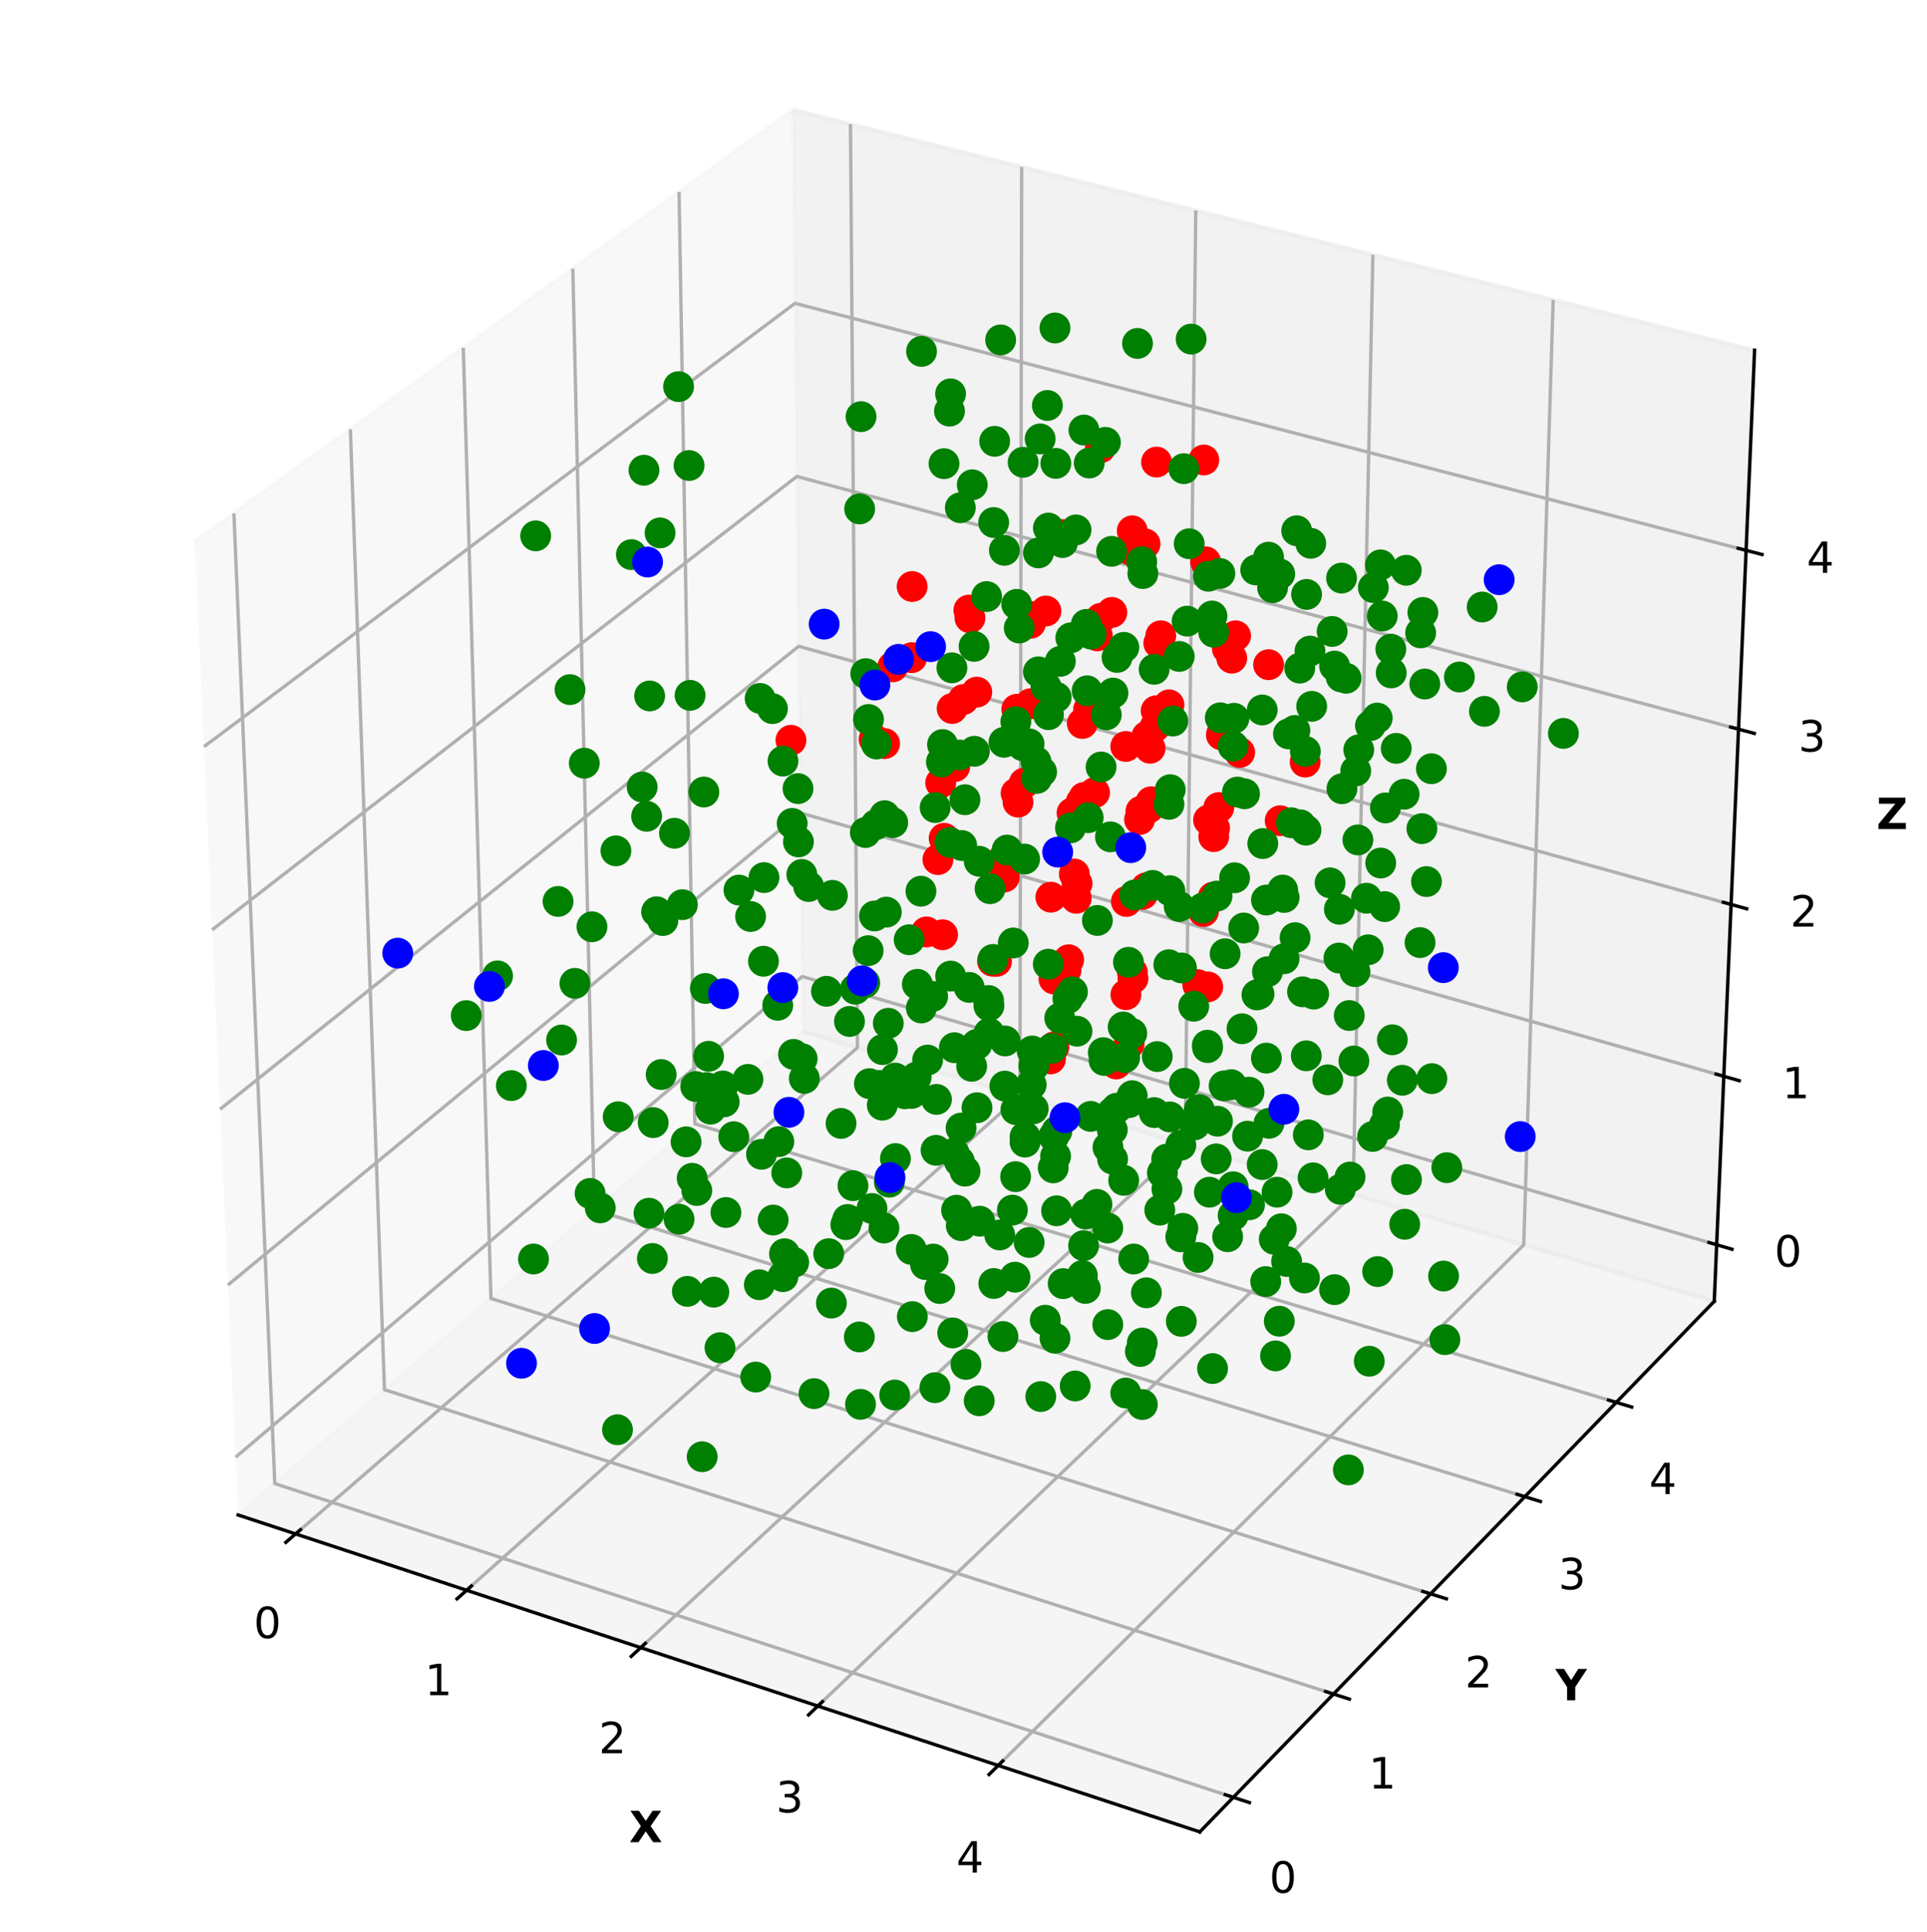 <?xml version="1.0" encoding="utf-8" standalone="no"?>
<!DOCTYPE svg PUBLIC "-//W3C//DTD SVG 1.1//EN"
  "http://www.w3.org/Graphics/SVG/1.1/DTD/svg11.dtd">
<svg xmlns:xlink="http://www.w3.org/1999/xlink" width="457.92pt" height="458.971pt" viewBox="0 0 457.92 458.971" xmlns="http://www.w3.org/2000/svg" version="1.1">
 <defs>
  <style type="text/css">*{stroke-linejoin: round; stroke-linecap: butt}</style>
 </defs>
 <g id="figure_1">
  <g id="patch_1">
   <path d="M 0 458.971 
L 457.92 458.971 
L 457.92 0 
L 0 0 
z
" style="fill: #ffffff"/>
  </g>
  <g id="patch_2">
   <path d="M 7.2 450.72 
L 450.72 450.72 
L 450.72 7.2 
L 7.2 7.2 
z
" style="fill: #ffffff"/>
  </g>
  <g id="pane3d_1">
   <g id="patch_3">
    <path d="M 56.588 359.942 
L 190.77 245.058 
L 188.428 26.066 
L 46.314 128.647 
" style="fill: #f2f2f2; opacity: 0.5; stroke: #f2f2f2; stroke-linejoin: miter"/>
   </g>
  </g>
  <g id="pane3d_2">
   <g id="patch_4">
    <path d="M 190.77 245.058 
L 407.366 309.173 
L 416.947 83.204 
L 188.428 26.066 
" style="fill: #e6e6e6; opacity: 0.5; stroke: #e6e6e6; stroke-linejoin: miter"/>
   </g>
  </g>
  <g id="pane3d_3">
   <g id="patch_5">
    <path d="M 56.588 359.942 
L 285.112 435.241 
L 407.366 309.173 
L 190.77 245.058 
" style="fill: #ececec; opacity: 0.5; stroke: #ececec; stroke-linejoin: miter"/>
   </g>
  </g>
  <g id="grid3d_1">
   <g id="Line3DCollection_1">
    <path d="M 70.244 364.442 
L 203.759 248.903 
L 202.101 29.485 
" style="fill: none; stroke: #b0b0b0; stroke-width: 0.8"/>
    <path d="M 110.884 377.833 
L 242.379 260.335 
L 242.777 39.656 
" style="fill: none; stroke: #b0b0b0; stroke-width: 0.8"/>
    <path d="M 152.244 391.461 
L 281.63 271.954 
L 284.155 50.001 
" style="fill: none; stroke: #b0b0b0; stroke-width: 0.8"/>
    <path d="M 194.343 405.333 
L 321.528 283.764 
L 326.251 60.527 
" style="fill: none; stroke: #b0b0b0; stroke-width: 0.8"/>
    <path d="M 237.2 419.454 
L 362.089 295.77 
L 369.086 71.237 
" style="fill: none; stroke: #b0b0b0; stroke-width: 0.8"/>
   </g>
  </g>
  <g id="grid3d_2">
   <g id="Line3DCollection_2">
    <path d="M 55.579 121.959 
L 65.3 352.483 
L 293.078 427.027 
" style="fill: none; stroke: #b0b0b0; stroke-width: 0.8"/>
    <path d="M 83.262 101.977 
L 91.362 330.169 
L 316.883 402.479 
" style="fill: none; stroke: #b0b0b0; stroke-width: 0.8"/>
    <path d="M 110.096 82.607 
L 116.666 308.505 
L 339.963 378.679 
" style="fill: none; stroke: #b0b0b0; stroke-width: 0.8"/>
    <path d="M 136.119 63.823 
L 141.246 287.46 
L 362.35 355.593 
" style="fill: none; stroke: #b0b0b0; stroke-width: 0.8"/>
    <path d="M 161.368 45.598 
L 165.131 267.01 
L 384.077 333.189 
" style="fill: none; stroke: #b0b0b0; stroke-width: 0.8"/>
   </g>
  </g>
  <g id="grid3d_3">
   <g id="Line3DCollection_3">
    <path d="M 407.936 295.742 
L 190.631 232.012 
L 55.978 346.22 
" style="fill: none; stroke: #b0b0b0; stroke-width: 0.8"/>
    <path d="M 409.633 255.711 
L 190.215 193.151 
L 54.16 305.3 
" style="fill: none; stroke: #b0b0b0; stroke-width: 0.8"/>
    <path d="M 411.364 214.886 
L 189.791 153.554 
L 52.306 263.541 
" style="fill: none; stroke: #b0b0b0; stroke-width: 0.8"/>
    <path d="M 413.13 173.245 
L 189.36 113.199 
L 50.412 220.916 
" style="fill: none; stroke: #b0b0b0; stroke-width: 0.8"/>
    <path d="M 414.931 130.761 
L 188.92 72.066 
L 48.479 177.398 
" style="fill: none; stroke: #b0b0b0; stroke-width: 0.8"/>
   </g>
  </g>
  <g id="axis3d_1">
   <g id="line2d_1">
    <path d="M 56.588 359.942 
L 285.112 435.241 
" style="fill: none; stroke: #000000; stroke-width: 0.8; stroke-linecap: square"/>
   </g>
   <g id="xtick_1">
    <g id="line2d_2">
     <path d="M 71.399 363.443 
L 67.93 366.445 
" style="fill: none; stroke: #000000; stroke-width: 0.8; stroke-linecap: square"/>
    </g>
    <g id="text_1">
     <!-- 0 -->
     <g transform="translate(60.31 389.195) scale(0.1 -0.1)">
      <defs>
       <path id="DejaVuSans-30" d="M 2034 4250 
Q 1547 4250 1301 3770 
Q 1056 3291 1056 2328 
Q 1056 1369 1301 889 
Q 1547 409 2034 409 
Q 2525 409 2770 889 
Q 3016 1369 3016 2328 
Q 3016 3291 2770 3770 
Q 2525 4250 2034 4250 
z
M 2034 4750 
Q 2819 4750 3233 4129 
Q 3647 3509 3647 2328 
Q 3647 1150 3233 529 
Q 2819 -91 2034 -91 
Q 1250 -91 836 529 
Q 422 1150 422 2328 
Q 422 3509 836 4129 
Q 1250 4750 2034 4750 
z
" transform="scale(0.016)"/>
      </defs>
      <use xlink:href="#DejaVuSans-30"/>
     </g>
    </g>
   </g>
   <g id="xtick_2">
    <g id="line2d_3">
     <path d="M 112.022 376.816 
L 108.603 379.871 
" style="fill: none; stroke: #000000; stroke-width: 0.8; stroke-linecap: square"/>
    </g>
    <g id="text_2">
     <!-- 1 -->
     <g transform="translate(100.947 402.755) scale(0.1 -0.1)">
      <defs>
       <path id="DejaVuSans-31" d="M 794 531 
L 1825 531 
L 1825 4091 
L 703 3866 
L 703 4441 
L 1819 4666 
L 2450 4666 
L 2450 531 
L 3481 531 
L 3481 0 
L 794 0 
L 794 531 
z
" transform="scale(0.016)"/>
      </defs>
      <use xlink:href="#DejaVuSans-31"/>
     </g>
    </g>
   </g>
   <g id="xtick_3">
    <g id="line2d_4">
     <path d="M 153.364 390.426 
L 149.998 393.535 
" style="fill: none; stroke: #000000; stroke-width: 0.8; stroke-linecap: square"/>
    </g>
    <g id="text_3">
     <!-- 2 -->
     <g transform="translate(142.304 416.555) scale(0.1 -0.1)">
      <defs>
       <path id="DejaVuSans-32" d="M 1228 531 
L 3431 531 
L 3431 0 
L 469 0 
L 469 531 
Q 828 903 1448 1529 
Q 2069 2156 2228 2338 
Q 2531 2678 2651 2914 
Q 2772 3150 2772 3378 
Q 2772 3750 2511 3984 
Q 2250 4219 1831 4219 
Q 1534 4219 1204 4116 
Q 875 4013 500 3803 
L 500 4441 
Q 881 4594 1212 4672 
Q 1544 4750 1819 4750 
Q 2544 4750 2975 4387 
Q 3406 4025 3406 3419 
Q 3406 3131 3298 2873 
Q 3191 2616 2906 2266 
Q 2828 2175 2409 1742 
Q 1991 1309 1228 531 
z
" transform="scale(0.016)"/>
      </defs>
      <use xlink:href="#DejaVuSans-32"/>
     </g>
    </g>
   </g>
   <g id="xtick_4">
    <g id="line2d_5">
     <path d="M 195.445 404.279 
L 192.133 407.444 
" style="fill: none; stroke: #000000; stroke-width: 0.8; stroke-linecap: square"/>
    </g>
    <g id="text_4">
     <!-- 3 -->
     <g transform="translate(184.401 430.603) scale(0.1 -0.1)">
      <defs>
       <path id="DejaVuSans-33" d="M 2597 2516 
Q 3050 2419 3304 2112 
Q 3559 1806 3559 1356 
Q 3559 666 3084 287 
Q 2609 -91 1734 -91 
Q 1441 -91 1130 -33 
Q 819 25 488 141 
L 488 750 
Q 750 597 1062 519 
Q 1375 441 1716 441 
Q 2309 441 2620 675 
Q 2931 909 2931 1356 
Q 2931 1769 2642 2001 
Q 2353 2234 1838 2234 
L 1294 2234 
L 1294 2753 
L 1863 2753 
Q 2328 2753 2575 2939 
Q 2822 3125 2822 3475 
Q 2822 3834 2567 4026 
Q 2313 4219 1838 4219 
Q 1578 4219 1281 4162 
Q 984 4106 628 3988 
L 628 4550 
Q 988 4650 1302 4700 
Q 1616 4750 1894 4750 
Q 2613 4750 3031 4423 
Q 3450 4097 3450 3541 
Q 3450 3153 3228 2886 
Q 3006 2619 2597 2516 
z
" transform="scale(0.016)"/>
      </defs>
      <use xlink:href="#DejaVuSans-33"/>
     </g>
    </g>
   </g>
   <g id="xtick_5">
    <g id="line2d_6">
     <path d="M 238.283 418.381 
L 235.029 421.604 
" style="fill: none; stroke: #000000; stroke-width: 0.8; stroke-linecap: square"/>
    </g>
    <g id="text_5">
     <!-- 4 -->
     <g transform="translate(227.258 444.904) scale(0.1 -0.1)">
      <defs>
       <path id="DejaVuSans-34" d="M 2419 4116 
L 825 1625 
L 2419 1625 
L 2419 4116 
z
M 2253 4666 
L 3047 4666 
L 3047 1625 
L 3713 1625 
L 3713 1100 
L 3047 1100 
L 3047 0 
L 2419 0 
L 2419 1100 
L 313 1100 
L 313 1709 
L 2253 4666 
z
" transform="scale(0.016)"/>
      </defs>
      <use xlink:href="#DejaVuSans-34"/>
     </g>
    </g>
   </g>
   <g id="text_6">
    <!-- X -->
    <g transform="translate(149.517 437.682) scale(0.1 -0.1)">
     <defs>
      <path id="DejaVuSans-Bold-58" d="M 3188 2381 
L 4806 0 
L 3553 0 
L 2463 1594 
L 1381 0 
L 122 0 
L 1741 2381 
L 184 4666 
L 1441 4666 
L 2463 3163 
L 3481 4666 
L 4744 4666 
L 3188 2381 
z
" transform="scale(0.016)"/>
     </defs>
     <use xlink:href="#DejaVuSans-Bold-58"/>
    </g>
   </g>
  </g>
  <g id="axis3d_2">
   <g id="line2d_7">
    <path d="M 407.366 309.173 
L 285.112 435.241 
" style="fill: none; stroke: #000000; stroke-width: 0.8; stroke-linecap: square"/>
   </g>
   <g id="xtick_6">
    <g id="line2d_8">
     <path d="M 291.167 426.401 
L 296.905 428.279 
" style="fill: none; stroke: #000000; stroke-width: 0.8; stroke-linecap: square"/>
    </g>
    <g id="text_7">
     <!-- 0 -->
     <g transform="translate(301.626 449.691) scale(0.1 -0.1)">
      <use xlink:href="#DejaVuSans-30"/>
     </g>
    </g>
   </g>
   <g id="xtick_7">
    <g id="line2d_9">
     <path d="M 314.992 401.873 
L 320.669 403.693 
" style="fill: none; stroke: #000000; stroke-width: 0.8; stroke-linecap: square"/>
    </g>
    <g id="text_8">
     <!-- 1 -->
     <g transform="translate(325.24 424.92) scale(0.1 -0.1)">
      <use xlink:href="#DejaVuSans-31"/>
     </g>
    </g>
   </g>
   <g id="xtick_8">
    <g id="line2d_10">
     <path d="M 338.092 378.091 
L 343.709 379.857 
" style="fill: none; stroke: #000000; stroke-width: 0.8; stroke-linecap: square"/>
    </g>
    <g id="text_9">
     <!-- 2 -->
     <g transform="translate(348.136 400.903) scale(0.1 -0.1)">
      <use xlink:href="#DejaVuSans-32"/>
     </g>
    </g>
   </g>
   <g id="xtick_9">
    <g id="line2d_11">
     <path d="M 360.499 355.023 
L 366.057 356.735 
" style="fill: none; stroke: #000000; stroke-width: 0.8; stroke-linecap: square"/>
    </g>
    <g id="text_10">
     <!-- 3 -->
     <g transform="translate(370.346 377.606) scale(0.1 -0.1)">
      <use xlink:href="#DejaVuSans-33"/>
     </g>
    </g>
   </g>
   <g id="xtick_10">
    <g id="line2d_12">
     <path d="M 382.245 332.635 
L 387.745 334.297 
" style="fill: none; stroke: #000000; stroke-width: 0.8; stroke-linecap: square"/>
    </g>
    <g id="text_11">
     <!-- 4 -->
     <g transform="translate(391.899 354.997) scale(0.1 -0.1)">
      <use xlink:href="#DejaVuSans-34"/>
     </g>
    </g>
   </g>
   <g id="text_12">
    <!-- Y -->
    <g transform="translate(369.654 403.976) scale(0.1 -0.1)">
     <defs>
      <path id="DejaVuSans-Bold-59" d="M -63 4666 
L 1253 4666 
L 2316 3003 
L 3378 4666 
L 4697 4666 
L 2919 1966 
L 2919 0 
L 1716 0 
L 1716 1966 
L -63 4666 
z
" transform="scale(0.016)"/>
     </defs>
     <use xlink:href="#DejaVuSans-Bold-59"/>
    </g>
   </g>
  </g>
  <g id="axis3d_3">
   <g id="line2d_13">
    <path d="M 407.366 309.173 
L 416.947 83.204 
" style="fill: none; stroke: #000000; stroke-width: 0.8; stroke-linecap: square"/>
   </g>
   <g id="xtick_11">
    <g id="line2d_14">
     <path d="M 406.118 295.209 
L 411.574 296.809 
" style="fill: none; stroke: #000000; stroke-width: 0.8; stroke-linecap: square"/>
    </g>
    <g id="text_13">
     <!-- 0 -->
     <g transform="translate(421.661 300.916) scale(0.1 -0.1)">
      <use xlink:href="#DejaVuSans-30"/>
     </g>
    </g>
   </g>
   <g id="xtick_12">
    <g id="line2d_15">
     <path d="M 407.797 255.188 
L 413.309 256.759 
" style="fill: none; stroke: #000000; stroke-width: 0.8; stroke-linecap: square"/>
    </g>
    <g id="text_14">
     <!-- 1 -->
     <g transform="translate(423.521 260.928) scale(0.1 -0.1)">
      <use xlink:href="#DejaVuSans-31"/>
     </g>
    </g>
   </g>
   <g id="xtick_13">
    <g id="line2d_16">
     <path d="M 409.509 214.373 
L 415.077 215.914 
" style="fill: none; stroke: #000000; stroke-width: 0.8; stroke-linecap: square"/>
    </g>
    <g id="text_15">
     <!-- 2 -->
     <g transform="translate(425.418 220.149) scale(0.1 -0.1)">
      <use xlink:href="#DejaVuSans-32"/>
     </g>
    </g>
   </g>
   <g id="xtick_14">
    <g id="line2d_17">
     <path d="M 411.256 172.742 
L 416.881 174.251 
" style="fill: none; stroke: #000000; stroke-width: 0.8; stroke-linecap: square"/>
    </g>
    <g id="text_16">
     <!-- 3 -->
     <g transform="translate(427.353 178.555) scale(0.1 -0.1)">
      <use xlink:href="#DejaVuSans-33"/>
     </g>
    </g>
   </g>
   <g id="xtick_15">
    <g id="line2d_18">
     <path d="M 413.038 130.269 
L 418.722 131.745 
" style="fill: none; stroke: #000000; stroke-width: 0.8; stroke-linecap: square"/>
    </g>
    <g id="text_17">
     <!-- 4 -->
     <g transform="translate(429.327 136.122) scale(0.1 -0.1)">
      <use xlink:href="#DejaVuSans-34"/>
     </g>
    </g>
   </g>
   <g id="text_18">
    <!-- Z -->
    <g transform="translate(445.933 196.974) scale(0.1 -0.1)">
     <defs>
      <path id="DejaVuSans-Bold-5a" d="M 359 4666 
L 4281 4666 
L 4281 3938 
L 1778 909 
L 4353 909 
L 4353 0 
L 288 0 
L 288 728 
L 2791 3756 
L 359 3756 
L 359 4666 
z
" transform="scale(0.016)"/>
     </defs>
     <use xlink:href="#DejaVuSans-Bold-5a"/>
    </g>
   </g>
  </g>
  <g id="axes_1">
   <g id="Path3DCollection_1">
    <defs>
     <path id="mc1c2e93d0f" d="M 0 3.162 
C 0.839 3.162 1.643 2.829 2.236 2.236 
C 2.829 1.643 3.162 0.839 3.162 0 
C 3.162 -0.839 2.829 -1.643 2.236 -2.236 
C 1.643 -2.829 0.839 -3.162 0 -3.162 
C -0.839 -3.162 -1.643 -2.829 -2.236 -2.236 
C -2.829 -1.643 -3.162 -0.839 -3.162 0 
C -3.162 0.839 -2.829 1.643 -2.236 2.236 
C -1.643 2.829 -0.839 3.162 0 3.162 
z
" style="stroke: #ff0000"/>
    </defs>
    <g clip-path="url(#p21d8198277)">
     <use xlink:href="#mc1c2e93d0f" x="224.36" y="199.169" style="fill: #ff0000; stroke: #ff0000"/>
     <use xlink:href="#mc1c2e93d0f" x="260.112" y="188.316" style="fill: #ff0000; stroke: #ff0000"/>
     <use xlink:href="#mc1c2e93d0f" x="269.097" y="231.039" style="fill: #ff0000; stroke: #ff0000"/>
     <use xlink:href="#mc1c2e93d0f" x="223.988" y="222.09" style="fill: #ff0000; stroke: #ff0000"/>
     <use xlink:href="#mc1c2e93d0f" x="277.792" y="167.464" style="fill: #ff0000; stroke: #ff0000"/>
     <use xlink:href="#mc1c2e93d0f" x="255.291" y="207.649" style="fill: #ff0000; stroke: #ff0000"/>
     <use xlink:href="#mc1c2e93d0f" x="268.318" y="248.025" style="fill: #ff0000; stroke: #ff0000"/>
     <use xlink:href="#mc1c2e93d0f" x="243.397" y="186.046" style="fill: #ff0000; stroke: #ff0000"/>
     <use xlink:href="#mc1c2e93d0f" x="264.213" y="145.504" style="fill: #ff0000; stroke: #ff0000"/>
     <use xlink:href="#mc1c2e93d0f" x="232.119" y="164.438" style="fill: #ff0000; stroke: #ff0000"/>
     <use xlink:href="#mc1c2e93d0f" x="253.952" y="228.028" style="fill: #ff0000; stroke: #ff0000"/>
     <use xlink:href="#mc1c2e93d0f" x="273.533" y="190.494" style="fill: #ff0000; stroke: #ff0000"/>
     <use xlink:href="#mc1c2e93d0f" x="238.538" y="203.864" style="fill: #ff0000; stroke: #ff0000"/>
     <use xlink:href="#mc1c2e93d0f" x="250.444" y="248.738" style="fill: #ff0000; stroke: #ff0000"/>
     <use xlink:href="#mc1c2e93d0f" x="286.995" y="234.467" style="fill: #ff0000; stroke: #ff0000"/>
     <use xlink:href="#mc1c2e93d0f" x="226.881" y="182.137" style="fill: #ff0000; stroke: #ff0000"/>
     <use xlink:href="#mc1c2e93d0f" x="260.333" y="167.231" style="fill: #ff0000; stroke: #ff0000"/>
     <use xlink:href="#mc1c2e93d0f" x="236.807" y="228.402" style="fill: #ff0000; stroke: #ff0000"/>
     <use xlink:href="#mc1c2e93d0f" x="272.37" y="210.923" style="fill: #ff0000; stroke: #ff0000"/>
     <use xlink:href="#mc1c2e93d0f" x="248.546" y="145.166" style="fill: #ff0000; stroke: #ff0000"/>
     <use xlink:href="#mc1c2e93d0f" x="269.062" y="126.114" style="fill: #ff0000; stroke: #ff0000"/>
     <use xlink:href="#mc1c2e93d0f" x="222.881" y="204.226" style="fill: #ff0000; stroke: #ff0000"/>
     <use xlink:href="#mc1c2e93d0f" x="257.611" y="189.461" style="fill: #ff0000; stroke: #ff0000"/>
     <use xlink:href="#mc1c2e93d0f" x="269.237" y="232.468" style="fill: #ff0000; stroke: #ff0000"/>
     <use xlink:href="#mc1c2e93d0f" x="216.644" y="156.255" style="fill: #ff0000; stroke: #ff0000"/>
     <use xlink:href="#mc1c2e93d0f" x="286.062" y="109.288" style="fill: #ff0000; stroke: #ff0000"/>
     <use xlink:href="#mc1c2e93d0f" x="244.839" y="167.214" style="fill: #ff0000; stroke: #ff0000"/>
     <use xlink:href="#mc1c2e93d0f" x="289.62" y="191.878" style="fill: #ff0000; stroke: #ff0000"/>
     <use xlink:href="#mc1c2e93d0f" x="255.955" y="209.91" style="fill: #ff0000; stroke: #ff0000"/>
     <use xlink:href="#mc1c2e93d0f" x="252.498" y="127.016" style="fill: #ff0000; stroke: #ff0000"/>
     <use xlink:href="#mc1c2e93d0f" x="230.226" y="144.961" style="fill: #ff0000; stroke: #ff0000"/>
     <use xlink:href="#mc1c2e93d0f" x="207.706" y="175.646" style="fill: #ff0000; stroke: #ff0000"/>
     <use xlink:href="#mc1c2e93d0f" x="274.75" y="168.866" style="fill: #ff0000; stroke: #ff0000"/>
     <use xlink:href="#mc1c2e93d0f" x="265.245" y="252.786" style="fill: #ff0000; stroke: #ff0000"/>
     <use xlink:href="#mc1c2e93d0f" x="241.459" y="188.458" style="fill: #ff0000; stroke: #ff0000"/>
     <use xlink:href="#mc1c2e93d0f" x="261.575" y="146.906" style="fill: #ff0000; stroke: #ff0000"/>
     <use xlink:href="#mc1c2e93d0f" x="220.173" y="221.418" style="fill: #ff0000; stroke: #ff0000"/>
     <use xlink:href="#mc1c2e93d0f" x="288.294" y="213.15" style="fill: #ff0000; stroke: #ff0000"/>
     <use xlink:href="#mc1c2e93d0f" x="253.323" y="230.457" style="fill: #ff0000; stroke: #ff0000"/>
     <use xlink:href="#mc1c2e93d0f" x="273.014" y="191.955" style="fill: #ff0000; stroke: #ff0000"/>
     <use xlink:href="#mc1c2e93d0f" x="228.925" y="166.205" style="fill: #ff0000; stroke: #ff0000"/>
     <use xlink:href="#mc1c2e93d0f" x="261.493" y="106.406" style="fill: #ff0000; stroke: #ff0000"/>
     <use xlink:href="#mc1c2e93d0f" x="216.756" y="139.35" style="fill: #ff0000; stroke: #ff0000"/>
     <use xlink:href="#mc1c2e93d0f" x="238.652" y="208.378" style="fill: #ff0000; stroke: #ff0000"/>
     <use xlink:href="#mc1c2e93d0f" x="258.684" y="168.558" style="fill: #ff0000; stroke: #ff0000"/>
     <use xlink:href="#mc1c2e93d0f" x="284.618" y="233.942" style="fill: #ff0000; stroke: #ff0000"/>
     <use xlink:href="#mc1c2e93d0f" x="293.617" y="151.059" style="fill: #ff0000; stroke: #ff0000"/>
     <use xlink:href="#mc1c2e93d0f" x="223.538" y="185.991" style="fill: #ff0000; stroke: #ff0000"/>
     <use xlink:href="#mc1c2e93d0f" x="249.635" y="251.583" style="fill: #ff0000; stroke: #ff0000"/>
     <use xlink:href="#mc1c2e93d0f" x="304.214" y="194.999" style="fill: #ff0000; stroke: #ff0000"/>
     <use xlink:href="#mc1c2e93d0f" x="271.507" y="212.492" style="fill: #ff0000; stroke: #ff0000"/>
     <use xlink:href="#mc1c2e93d0f" x="245.134" y="146.504" style="fill: #ff0000; stroke: #ff0000"/>
     <use xlink:href="#mc1c2e93d0f" x="235.857" y="228.356" style="fill: #ff0000; stroke: #ff0000"/>
     <use xlink:href="#mc1c2e93d0f" x="290.573" y="173.513" style="fill: #ff0000; stroke: #ff0000"/>
     <use xlink:href="#mc1c2e93d0f" x="272.109" y="129.216" style="fill: #ff0000; stroke: #ff0000"/>
     <use xlink:href="#mc1c2e93d0f" x="256.923" y="190.568" style="fill: #ff0000; stroke: #ff0000"/>
     <use xlink:href="#mc1c2e93d0f" x="267.555" y="236.324" style="fill: #ff0000; stroke: #ff0000"/>
     <use xlink:href="#mc1c2e93d0f" x="241.624" y="168.513" style="fill: #ff0000; stroke: #ff0000"/>
     <use xlink:href="#mc1c2e93d0f" x="275.834" y="151.055" style="fill: #ff0000; stroke: #ff0000"/>
     <use xlink:href="#mc1c2e93d0f" x="287.191" y="194.825" style="fill: #ff0000; stroke: #ff0000"/>
     <use xlink:href="#mc1c2e93d0f" x="212.145" y="158.432" style="fill: #ff0000; stroke: #ff0000"/>
     <use xlink:href="#mc1c2e93d0f" x="255.747" y="213.429" style="fill: #ff0000; stroke: #ff0000"/>
     <use xlink:href="#mc1c2e93d0f" x="210.213" y="176.662" style="fill: #ff0000; stroke: #ff0000"/>
     <use xlink:href="#mc1c2e93d0f" x="274.49" y="172.651" style="fill: #ff0000; stroke: #ff0000"/>
     <use xlink:href="#mc1c2e93d0f" x="230.497" y="146.792" style="fill: #ff0000; stroke: #ff0000"/>
     <use xlink:href="#mc1c2e93d0f" x="241.911" y="190.569" style="fill: #ff0000; stroke: #ff0000"/>
     <use xlink:href="#mc1c2e93d0f" x="285.976" y="216.575" style="fill: #ff0000; stroke: #ff0000"/>
     <use xlink:href="#mc1c2e93d0f" x="260.761" y="151.076" style="fill: #ff0000; stroke: #ff0000"/>
     <use xlink:href="#mc1c2e93d0f" x="250.46" y="232.594" style="fill: #ff0000; stroke: #ff0000"/>
     <use xlink:href="#mc1c2e93d0f" x="271.121" y="192.735" style="fill: #ff0000; stroke: #ff0000"/>
     <use xlink:href="#mc1c2e93d0f" x="226.262" y="168.332" style="fill: #ff0000; stroke: #ff0000"/>
     <use xlink:href="#mc1c2e93d0f" x="274.834" y="109.785" style="fill: #ff0000; stroke: #ff0000"/>
     <use xlink:href="#mc1c2e93d0f" x="286.507" y="133.482" style="fill: #ff0000; stroke: #ff0000"/>
     <use xlink:href="#mc1c2e93d0f" x="291.662" y="154.105" style="fill: #ff0000; stroke: #ff0000"/>
     <use xlink:href="#mc1c2e93d0f" x="257.189" y="171.891" style="fill: #ff0000; stroke: #ff0000"/>
     <use xlink:href="#mc1c2e93d0f" x="267.667" y="214.178" style="fill: #ff0000; stroke: #ff0000"/>
     <use xlink:href="#mc1c2e93d0f" x="244.877" y="148.097" style="fill: #ff0000; stroke: #ff0000"/>
     <use xlink:href="#mc1c2e93d0f" x="187.955" y="175.883" style="fill: #ff0000; stroke: #ff0000"/>
     <use xlink:href="#mc1c2e93d0f" x="268.589" y="130.659" style="fill: #ff0000; stroke: #ff0000"/>
     <use xlink:href="#mc1c2e93d0f" x="290.235" y="174.598" style="fill: #ff0000; stroke: #ff0000"/>
     <use xlink:href="#mc1c2e93d0f" x="254.747" y="193.148" style="fill: #ff0000; stroke: #ff0000"/>
     <use xlink:href="#mc1c2e93d0f" x="275.364" y="152.8" style="fill: #ff0000; stroke: #ff0000"/>
     <use xlink:href="#mc1c2e93d0f" x="288.625" y="196.736" style="fill: #ff0000; stroke: #ff0000"/>
     <use xlink:href="#mc1c2e93d0f" x="249.72" y="213.157" style="fill: #ff0000; stroke: #ff0000"/>
     <use xlink:href="#mc1c2e93d0f" x="272.549" y="174.914" style="fill: #ff0000; stroke: #ff0000"/>
     <use xlink:href="#mc1c2e93d0f" x="270.795" y="194.716" style="fill: #ff0000; stroke: #ff0000"/>
     <use xlink:href="#mc1c2e93d0f" x="310.148" y="181.059" style="fill: #ff0000; stroke: #ff0000"/>
     <use xlink:href="#mc1c2e93d0f" x="292.709" y="156.368" style="fill: #ff0000; stroke: #ff0000"/>
     <use xlink:href="#mc1c2e93d0f" x="294.585" y="178.776" style="fill: #ff0000; stroke: #ff0000"/>
     <use xlink:href="#mc1c2e93d0f" x="288.427" y="198.77" style="fill: #ff0000; stroke: #ff0000"/>
     <use xlink:href="#mc1c2e93d0f" x="273.301" y="177.776" style="fill: #ff0000; stroke: #ff0000"/>
     <use xlink:href="#mc1c2e93d0f" x="301.462" y="157.92" style="fill: #ff0000; stroke: #ff0000"/>
     <use xlink:href="#mc1c2e93d0f" x="267.52" y="177.354" style="fill: #ff0000; stroke: #ff0000"/>
    </g>
   </g>
   <g id="Path3DCollection_2">
    <defs>
     <path id="m507988fceb" d="M 0 3.162 
C 0.839 3.162 1.643 2.829 2.236 2.236 
C 2.829 1.643 3.162 0.839 3.162 0 
C 3.162 -0.839 2.829 -1.643 2.236 -2.236 
C 1.643 -2.829 0.839 -3.162 0 -3.162 
C -0.839 -3.162 -1.643 -2.829 -2.236 -2.236 
C -2.829 -1.643 -3.162 -0.839 -3.162 0 
C -3.162 0.839 -2.829 1.643 -2.236 2.236 
C -1.643 2.829 -0.839 3.162 0 3.162 
z
" style="stroke: #008000"/>
    </defs>
    <g clip-path="url(#p21d8198277)">
     <use xlink:href="#m507988fceb" x="262.368" y="251.945" style="fill: #008000; stroke: #008000"/>
     <use xlink:href="#m507988fceb" x="264.305" y="264.323" style="fill: #008000; stroke: #008000"/>
     <use xlink:href="#m507988fceb" x="262.181" y="250.101" style="fill: #008000; stroke: #008000"/>
     <use xlink:href="#m507988fceb" x="171.764" y="258.012" style="fill: #008000; stroke: #008000"/>
     <use xlink:href="#m507988fceb" x="295.144" y="244.42" style="fill: #008000; stroke: #008000"/>
     <use xlink:href="#m507988fceb" x="155.22" y="266.724" style="fill: #008000; stroke: #008000"/>
     <use xlink:href="#m507988fceb" x="231.54" y="178.501" style="fill: #008000; stroke: #008000"/>
     <use xlink:href="#m507988fceb" x="206.385" y="170.942" style="fill: #008000; stroke: #008000"/>
     <use xlink:href="#m507988fceb" x="276.23" y="278.65" style="fill: #008000; stroke: #008000"/>
     <use xlink:href="#m507988fceb" x="290.89" y="257.992" style="fill: #008000; stroke: #008000"/>
     <use xlink:href="#m507988fceb" x="142.64" y="286.971" style="fill: #008000; stroke: #008000"/>
     <use xlink:href="#m507988fceb" x="244.537" y="176.726" style="fill: #008000; stroke: #008000"/>
     <use xlink:href="#m507988fceb" x="265.374" y="263.299" style="fill: #008000; stroke: #008000"/>
     <use xlink:href="#m507988fceb" x="245.279" y="249.701" style="fill: #008000; stroke: #008000"/>
     <use xlink:href="#m507988fceb" x="280.756" y="229.966" style="fill: #008000; stroke: #008000"/>
     <use xlink:href="#m507988fceb" x="164.48" y="279.95" style="fill: #008000; stroke: #008000"/>
     <use xlink:href="#m507988fceb" x="223.975" y="176.893" style="fill: #008000; stroke: #008000"/>
     <use xlink:href="#m507988fceb" x="262.892" y="169.831" style="fill: #008000; stroke: #008000"/>
     <use xlink:href="#m507988fceb" x="277.999" y="211.613" style="fill: #008000; stroke: #008000"/>
     <use xlink:href="#m507988fceb" x="205.736" y="160.051" style="fill: #008000; stroke: #008000"/>
     <use xlink:href="#m507988fceb" x="251.972" y="157.125" style="fill: #008000; stroke: #008000"/>
     <use xlink:href="#m507988fceb" x="146.904" y="265.328" style="fill: #008000; stroke: #008000"/>
     <use xlink:href="#m507988fceb" x="258.595" y="194.268" style="fill: #008000; stroke: #008000"/>
     <use xlink:href="#m507988fceb" x="333.807" y="290.863" style="fill: #008000; stroke: #008000"/>
     <use xlink:href="#m507988fceb" x="168.849" y="263.53" style="fill: #008000; stroke: #008000"/>
     <use xlink:href="#m507988fceb" x="293.034" y="281.963" style="fill: #008000; stroke: #008000"/>
     <use xlink:href="#m507988fceb" x="251.153" y="268.734" style="fill: #008000; stroke: #008000"/>
     <use xlink:href="#m507988fceb" x="295.549" y="220.482" style="fill: #008000; stroke: #008000"/>
     <use xlink:href="#m507988fceb" x="221.749" y="299.136" style="fill: #008000; stroke: #008000"/>
     <use xlink:href="#m507988fceb" x="210.621" y="216.71" style="fill: #008000; stroke: #008000"/>
     <use xlink:href="#m507988fceb" x="281.462" y="257.385" style="fill: #008000; stroke: #008000"/>
     <use xlink:href="#m507988fceb" x="140.225" y="283.55" style="fill: #008000; stroke: #008000"/>
     <use xlink:href="#m507988fceb" x="238.573" y="176.357" style="fill: #008000; stroke: #008000"/>
     <use xlink:href="#m507988fceb" x="267.022" y="280.424" style="fill: #008000; stroke: #008000"/>
     <use xlink:href="#m507988fceb" x="183.726" y="289.873" style="fill: #008000; stroke: #008000"/>
     <use xlink:href="#m507988fceb" x="155.029" y="298.999" style="fill: #008000; stroke: #008000"/>
     <use xlink:href="#m507988fceb" x="268.949" y="245.514" style="fill: #008000; stroke: #008000"/>
     <use xlink:href="#m507988fceb" x="222.225" y="191.863" style="fill: #008000; stroke: #008000"/>
     <use xlink:href="#m507988fceb" x="243.475" y="204.102" style="fill: #008000; stroke: #008000"/>
     <use xlink:href="#m507988fceb" x="277.789" y="191.103" style="fill: #008000; stroke: #008000"/>
     <use xlink:href="#m507988fceb" x="226.202" y="158.668" style="fill: #008000; stroke: #008000"/>
     <use xlink:href="#m507988fceb" x="278.709" y="171.316" style="fill: #008000; stroke: #008000"/>
     <use xlink:href="#m507988fceb" x="245.679" y="253.222" style="fill: #008000; stroke: #008000"/>
     <use xlink:href="#m507988fceb" x="226.797" y="248.926" style="fill: #008000; stroke: #008000"/>
     <use xlink:href="#m507988fceb" x="320.815" y="279.646" style="fill: #008000; stroke: #008000"/>
     <use xlink:href="#m507988fceb" x="208.275" y="176.757" style="fill: #008000; stroke: #008000"/>
     <use xlink:href="#m507988fceb" x="165.588" y="282.845" style="fill: #008000; stroke: #008000"/>
     <use xlink:href="#m507988fceb" x="253.765" y="237.238" style="fill: #008000; stroke: #008000"/>
     <use xlink:href="#m507988fceb" x="165.324" y="258.145" style="fill: #008000; stroke: #008000"/>
     <use xlink:href="#m507988fceb" x="249.148" y="169.803" style="fill: #008000; stroke: #008000"/>
     <use xlink:href="#m507988fceb" x="318.18" y="227.617" style="fill: #008000; stroke: #008000"/>
     <use xlink:href="#m507988fceb" x="301.197" y="230.87" style="fill: #008000; stroke: #008000"/>
     <use xlink:href="#m507988fceb" x="265.445" y="156.198" style="fill: #008000; stroke: #008000"/>
     <use xlink:href="#m507988fceb" x="264.394" y="275.4" style="fill: #008000; stroke: #008000"/>
     <use xlink:href="#m507988fceb" x="186.051" y="303.321" style="fill: #008000; stroke: #008000"/>
     <use xlink:href="#m507988fceb" x="208.866" y="257.887" style="fill: #008000; stroke: #008000"/>
     <use xlink:href="#m507988fceb" x="261.653" y="182.226" style="fill: #008000; stroke: #008000"/>
     <use xlink:href="#m507988fceb" x="263.884" y="198.833" style="fill: #008000; stroke: #008000"/>
     <use xlink:href="#m507988fceb" x="343.814" y="277.425" style="fill: #008000; stroke: #008000"/>
     <use xlink:href="#m507988fceb" x="283.894" y="267.246" style="fill: #008000; stroke: #008000"/>
     <use xlink:href="#m507988fceb" x="241.341" y="279.562" style="fill: #008000; stroke: #008000"/>
     <use xlink:href="#m507988fceb" x="293.381" y="208.554" style="fill: #008000; stroke: #008000"/>
     <use xlink:href="#m507988fceb" x="257.494" y="295.951" style="fill: #008000; stroke: #008000"/>
     <use xlink:href="#m507988fceb" x="277.751" y="229.207" style="fill: #008000; stroke: #008000"/>
     <use xlink:href="#m507988fceb" x="296.921" y="286.236" style="fill: #008000; stroke: #008000"/>
     <use xlink:href="#m507988fceb" x="210.056" y="291.762" style="fill: #008000; stroke: #008000"/>
     <use xlink:href="#m507988fceb" x="294.063" y="188.182" style="fill: #008000; stroke: #008000"/>
     <use xlink:href="#m507988fceb" x="260.772" y="218.689" style="fill: #008000; stroke: #008000"/>
     <use xlink:href="#m507988fceb" x="288" y="146.359" style="fill: #008000; stroke: #008000"/>
     <use xlink:href="#m507988fceb" x="258.841" y="110.011" style="fill: #008000; stroke: #008000"/>
     <use xlink:href="#m507988fceb" x="190.623" y="251.538" style="fill: #008000; stroke: #008000"/>
     <use xlink:href="#m507988fceb" x="212.144" y="195.442" style="fill: #008000; stroke: #008000"/>
     <use xlink:href="#m507988fceb" x="275.001" y="251.03" style="fill: #008000; stroke: #008000"/>
     <use xlink:href="#m507988fceb" x="231.473" y="153.574" style="fill: #008000; stroke: #008000"/>
     <use xlink:href="#m507988fceb" x="329.773" y="264.21" style="fill: #008000; stroke: #008000"/>
     <use xlink:href="#m507988fceb" x="227.313" y="287.534" style="fill: #008000; stroke: #008000"/>
     <use xlink:href="#m507988fceb" x="232.164" y="263.189" style="fill: #008000; stroke: #008000"/>
     <use xlink:href="#m507988fceb" x="271.576" y="136.273" style="fill: #008000; stroke: #008000"/>
     <use xlink:href="#m507988fceb" x="255.705" y="125.9" style="fill: #008000; stroke: #008000"/>
     <use xlink:href="#m507988fceb" x="248.392" y="313.67" style="fill: #008000; stroke: #008000"/>
     <use xlink:href="#m507988fceb" x="280.594" y="293.863" style="fill: #008000; stroke: #008000"/>
     <use xlink:href="#m507988fceb" x="305.742" y="299.715" style="fill: #008000; stroke: #008000"/>
     <use xlink:href="#m507988fceb" x="289.981" y="170.546" style="fill: #008000; stroke: #008000"/>
     <use xlink:href="#m507988fceb" x="126.779" y="299.123" style="fill: #008000; stroke: #008000"/>
     <use xlink:href="#m507988fceb" x="307.76" y="222.777" style="fill: #008000; stroke: #008000"/>
     <use xlink:href="#m507988fceb" x="246.364" y="184.942" style="fill: #008000; stroke: #008000"/>
     <use xlink:href="#m507988fceb" x="254.463" y="151.539" style="fill: #008000; stroke: #008000"/>
     <use xlink:href="#m507988fceb" x="327.377" y="302.111" style="fill: #008000; stroke: #008000"/>
     <use xlink:href="#m507988fceb" x="172.089" y="261.781" style="fill: #008000; stroke: #008000"/>
     <use xlink:href="#m507988fceb" x="227.988" y="179.38" style="fill: #008000; stroke: #008000"/>
     <use xlink:href="#m507988fceb" x="278.089" y="187.62" style="fill: #008000; stroke: #008000"/>
     <use xlink:href="#m507988fceb" x="255.928" y="245.005" style="fill: #008000; stroke: #008000"/>
     <use xlink:href="#m507988fceb" x="322.883" y="178.149" style="fill: #008000; stroke: #008000"/>
     <use xlink:href="#m507988fceb" x="239.323" y="201.965" style="fill: #008000; stroke: #008000"/>
     <use xlink:href="#m507988fceb" x="343.35" y="318.275" style="fill: #008000; stroke: #008000"/>
     <use xlink:href="#m507988fceb" x="243.13" y="109.834" style="fill: #008000; stroke: #008000"/>
     <use xlink:href="#m507988fceb" x="264.479" y="164.67" style="fill: #008000; stroke: #008000"/>
     <use xlink:href="#m507988fceb" x="240.791" y="224.039" style="fill: #008000; stroke: #008000"/>
     <use xlink:href="#m507988fceb" x="259.173" y="265.245" style="fill: #008000; stroke: #008000"/>
     <use xlink:href="#m507988fceb" x="286.954" y="248.897" style="fill: #008000; stroke: #008000"/>
     <use xlink:href="#m507988fceb" x="334.225" y="280.254" style="fill: #008000; stroke: #008000"/>
     <use xlink:href="#m507988fceb" x="263.247" y="314.712" style="fill: #008000; stroke: #008000"/>
     <use xlink:href="#m507988fceb" x="280.6" y="272.09" style="fill: #008000; stroke: #008000"/>
     <use xlink:href="#m507988fceb" x="301.554" y="266.886" style="fill: #008000; stroke: #008000"/>
     <use xlink:href="#m507988fceb" x="280.718" y="313.934" style="fill: #008000; stroke: #008000"/>
     <use xlink:href="#m507988fceb" x="273.898" y="210.368" style="fill: #008000; stroke: #008000"/>
     <use xlink:href="#m507988fceb" x="241.608" y="143.584" style="fill: #008000; stroke: #008000"/>
     <use xlink:href="#m507988fceb" x="318.502" y="282.569" style="fill: #008000; stroke: #008000"/>
     <use xlink:href="#m507988fceb" x="325.379" y="323.409" style="fill: #008000; stroke: #008000"/>
     <use xlink:href="#m507988fceb" x="248.557" y="163.137" style="fill: #008000; stroke: #008000"/>
     <use xlink:href="#m507988fceb" x="300.076" y="200.419" style="fill: #008000; stroke: #008000"/>
     <use xlink:href="#m507988fceb" x="156.854" y="126.613" style="fill: #008000; stroke: #008000"/>
     <use xlink:href="#m507988fceb" x="288.414" y="150.202" style="fill: #008000; stroke: #008000"/>
     <use xlink:href="#m507988fceb" x="237.788" y="80.757" style="fill: #008000; stroke: #008000"/>
     <use xlink:href="#m507988fceb" x="215.012" y="259.868" style="fill: #008000; stroke: #008000"/>
     <use xlink:href="#m507988fceb" x="201.866" y="242.685" style="fill: #008000; stroke: #008000"/>
     <use xlink:href="#m507988fceb" x="293.03" y="288.782" style="fill: #008000; stroke: #008000"/>
     <use xlink:href="#m507988fceb" x="299.948" y="168.681" style="fill: #008000; stroke: #008000"/>
     <use xlink:href="#m507988fceb" x="340.266" y="256.277" style="fill: #008000; stroke: #008000"/>
     <use xlink:href="#m507988fceb" x="248.893" y="96.334" style="fill: #008000; stroke: #008000"/>
     <use xlink:href="#m507988fceb" x="229.311" y="278.251" style="fill: #008000; stroke: #008000"/>
     <use xlink:href="#m507988fceb" x="238.841" y="247.326" style="fill: #008000; stroke: #008000"/>
     <use xlink:href="#m507988fceb" x="303.107" y="322.142" style="fill: #008000; stroke: #008000"/>
     <use xlink:href="#m507988fceb" x="192.162" y="210.624" style="fill: #008000; stroke: #008000"/>
     <use xlink:href="#m507988fceb" x="251.081" y="287.672" style="fill: #008000; stroke: #008000"/>
     <use xlink:href="#m507988fceb" x="309.529" y="235.643" style="fill: #008000; stroke: #008000"/>
     <use xlink:href="#m507988fceb" x="225.629" y="97.68" style="fill: #008000; stroke: #008000"/>
     <use xlink:href="#m507988fceb" x="262.689" y="105.098" style="fill: #008000; stroke: #008000"/>
     <use xlink:href="#m507988fceb" x="249.135" y="125.464" style="fill: #008000; stroke: #008000"/>
     <use xlink:href="#m507988fceb" x="216.801" y="312.819" style="fill: #008000; stroke: #008000"/>
     <use xlink:href="#m507988fceb" x="309.98" y="303.628" style="fill: #008000; stroke: #008000"/>
     <use xlink:href="#m507988fceb" x="318.281" y="216.032" style="fill: #008000; stroke: #008000"/>
     <use xlink:href="#m507988fceb" x="241.413" y="263.639" style="fill: #008000; stroke: #008000"/>
     <use xlink:href="#m507988fceb" x="121.517" y="257.93" style="fill: #008000; stroke: #008000"/>
     <use xlink:href="#m507988fceb" x="270.311" y="81.597" style="fill: #008000; stroke: #008000"/>
     <use xlink:href="#m507988fceb" x="282.592" y="129.187" style="fill: #008000; stroke: #008000"/>
     <use xlink:href="#m507988fceb" x="326.178" y="270.014" style="fill: #008000; stroke: #008000"/>
     <use xlink:href="#m507988fceb" x="284.99" y="263.624" style="fill: #008000; stroke: #008000"/>
     <use xlink:href="#m507988fceb" x="310.198" y="178.529" style="fill: #008000; stroke: #008000"/>
     <use xlink:href="#m507988fceb" x="289.205" y="212.891" style="fill: #008000; stroke: #008000"/>
     <use xlink:href="#m507988fceb" x="210.217" y="193.801" style="fill: #008000; stroke: #008000"/>
     <use xlink:href="#m507988fceb" x="288.143" y="325.155" style="fill: #008000; stroke: #008000"/>
     <use xlink:href="#m507988fceb" x="241.205" y="303.445" style="fill: #008000; stroke: #008000"/>
     <use xlink:href="#m507988fceb" x="189.636" y="187.361" style="fill: #008000; stroke: #008000"/>
     <use xlink:href="#m507988fceb" x="318.793" y="137.343" style="fill: #008000; stroke: #008000"/>
     <use xlink:href="#m507988fceb" x="263.286" y="272.61" style="fill: #008000; stroke: #008000"/>
     <use xlink:href="#m507988fceb" x="333.664" y="188.702" style="fill: #008000; stroke: #008000"/>
     <use xlink:href="#m507988fceb" x="281.078" y="291.846" style="fill: #008000; stroke: #008000"/>
     <use xlink:href="#m507988fceb" x="343.037" y="303.177" style="fill: #008000; stroke: #008000"/>
     <use xlink:href="#m507988fceb" x="218.944" y="239.485" style="fill: #008000; stroke: #008000"/>
     <use xlink:href="#m507988fceb" x="218.985" y="83.488" style="fill: #008000; stroke: #008000"/>
     <use xlink:href="#m507988fceb" x="212.608" y="331.437" style="fill: #008000; stroke: #008000"/>
     <use xlink:href="#m507988fceb" x="271.436" y="319.092" style="fill: #008000; stroke: #008000"/>
     <use xlink:href="#m507988fceb" x="229.546" y="324.164" style="fill: #008000; stroke: #008000"/>
     <use xlink:href="#m507988fceb" x="300.782" y="304.489" style="fill: #008000; stroke: #008000"/>
     <use xlink:href="#m507988fceb" x="247.324" y="331.806" style="fill: #008000; stroke: #008000"/>
     <use xlink:href="#m507988fceb" x="180.636" y="165.941" style="fill: #008000; stroke: #008000"/>
     <use xlink:href="#m507988fceb" x="318.709" y="160.836" style="fill: #008000; stroke: #008000"/>
     <use xlink:href="#m507988fceb" x="283.059" y="80.562" style="fill: #008000; stroke: #008000"/>
     <use xlink:href="#m507988fceb" x="163.74" y="110.598" style="fill: #008000; stroke: #008000"/>
     <use xlink:href="#m507988fceb" x="302.405" y="139.62" style="fill: #008000; stroke: #008000"/>
     <use xlink:href="#m507988fceb" x="110.798" y="241.295" style="fill: #008000; stroke: #008000"/>
     <use xlink:href="#m507988fceb" x="361.732" y="163.194" style="fill: #008000; stroke: #008000"/>
     <use xlink:href="#m507988fceb" x="207.809" y="217.625" style="fill: #008000; stroke: #008000"/>
     <use xlink:href="#m507988fceb" x="250.693" y="77.925" style="fill: #008000; stroke: #008000"/>
     <use xlink:href="#m507988fceb" x="203.256" y="235.016" style="fill: #008000; stroke: #008000"/>
     <use xlink:href="#m507988fceb" x="293.234" y="170.654" style="fill: #008000; stroke: #008000"/>
     <use xlink:href="#m507988fceb" x="250.408" y="269.992" style="fill: #008000; stroke: #008000"/>
     <use xlink:href="#m507988fceb" x="303.467" y="283.252" style="fill: #008000; stroke: #008000"/>
     <use xlink:href="#m507988fceb" x="257.571" y="102.176" style="fill: #008000; stroke: #008000"/>
     <use xlink:href="#m507988fceb" x="257.986" y="288.456" style="fill: #008000; stroke: #008000"/>
     <use xlink:href="#m507988fceb" x="305.152" y="213.226" style="fill: #008000; stroke: #008000"/>
     <use xlink:href="#m507988fceb" x="320.632" y="241.275" style="fill: #008000; stroke: #008000"/>
     <use xlink:href="#m507988fceb" x="228.204" y="120.63" style="fill: #008000; stroke: #008000"/>
     <use xlink:href="#m507988fceb" x="282.104" y="147.574" style="fill: #008000; stroke: #008000"/>
     <use xlink:href="#m507988fceb" x="189.736" y="200.026" style="fill: #008000; stroke: #008000"/>
     <use xlink:href="#m507988fceb" x="232.132" y="248.128" style="fill: #008000; stroke: #008000"/>
     <use xlink:href="#m507988fceb" x="271.455" y="333.7" style="fill: #008000; stroke: #008000"/>
     <use xlink:href="#m507988fceb" x="216.631" y="259.79" style="fill: #008000; stroke: #008000"/>
     <use xlink:href="#m507988fceb" x="236.365" y="104.852" style="fill: #008000; stroke: #008000"/>
     <use xlink:href="#m507988fceb" x="252.645" y="304.976" style="fill: #008000; stroke: #008000"/>
     <use xlink:href="#m507988fceb" x="325.664" y="172.391" style="fill: #008000; stroke: #008000"/>
     <use xlink:href="#m507988fceb" x="322.682" y="199.556" style="fill: #008000; stroke: #008000"/>
     <use xlink:href="#m507988fceb" x="329.046" y="215.401" style="fill: #008000; stroke: #008000"/>
     <use xlink:href="#m507988fceb" x="232.819" y="290.144" style="fill: #008000; stroke: #008000"/>
     <use xlink:href="#m507988fceb" x="317.134" y="306.407" style="fill: #008000; stroke: #008000"/>
     <use xlink:href="#m507988fceb" x="299.18" y="236.167" style="fill: #008000; stroke: #008000"/>
     <use xlink:href="#m507988fceb" x="204.612" y="98.995" style="fill: #008000; stroke: #008000"/>
     <use xlink:href="#m507988fceb" x="311.476" y="129.081" style="fill: #008000; stroke: #008000"/>
     <use xlink:href="#m507988fceb" x="219.942" y="300.451" style="fill: #008000; stroke: #008000"/>
     <use xlink:href="#m507988fceb" x="277.243" y="275.401" style="fill: #008000; stroke: #008000"/>
     <use xlink:href="#m507988fceb" x="153.025" y="111.725" style="fill: #008000; stroke: #008000"/>
     <use xlink:href="#m507988fceb" x="338.12" y="145.519" style="fill: #008000; stroke: #008000"/>
     <use xlink:href="#m507988fceb" x="289.88" y="136.248" style="fill: #008000; stroke: #008000"/>
     <use xlink:href="#m507988fceb" x="329.008" y="267.209" style="fill: #008000; stroke: #008000"/>
     <use xlink:href="#m507988fceb" x="183.558" y="168.362" style="fill: #008000; stroke: #008000"/>
     <use xlink:href="#m507988fceb" x="306.185" y="174.356" style="fill: #008000; stroke: #008000"/>
     <use xlink:href="#m507988fceb" x="161.25" y="91.859" style="fill: #008000; stroke: #008000"/>
     <use xlink:href="#m507988fceb" x="272.419" y="307.155" style="fill: #008000; stroke: #008000"/>
     <use xlink:href="#m507988fceb" x="205.639" y="197.794" style="fill: #008000; stroke: #008000"/>
     <use xlink:href="#m507988fceb" x="225.887" y="93.571" style="fill: #008000; stroke: #008000"/>
     <use xlink:href="#m507988fceb" x="316.564" y="150.025" style="fill: #008000; stroke: #008000"/>
     <use xlink:href="#m507988fceb" x="296.804" y="259.487" style="fill: #008000; stroke: #008000"/>
     <use xlink:href="#m507988fceb" x="337.888" y="196.874" style="fill: #008000; stroke: #008000"/>
     <use xlink:href="#m507988fceb" x="312.173" y="236.187" style="fill: #008000; stroke: #008000"/>
     <use xlink:href="#m507988fceb" x="200.998" y="290.966" style="fill: #008000; stroke: #008000"/>
     <use xlink:href="#m507988fceb" x="267.518" y="330.961" style="fill: #008000; stroke: #008000"/>
     <use xlink:href="#m507988fceb" x="264.322" y="268.434" style="fill: #008000; stroke: #008000"/>
     <use xlink:href="#m507988fceb" x="221.63" y="236.731" style="fill: #008000; stroke: #008000"/>
     <use xlink:href="#m507988fceb" x="236.132" y="124.143" style="fill: #008000; stroke: #008000"/>
     <use xlink:href="#m507988fceb" x="243.582" y="271.348" style="fill: #008000; stroke: #008000"/>
     <use xlink:href="#m507988fceb" x="226.404" y="316.69" style="fill: #008000; stroke: #008000"/>
     <use xlink:href="#m507988fceb" x="337.45" y="223.945" style="fill: #008000; stroke: #008000"/>
     <use xlink:href="#m507988fceb" x="346.803" y="160.858" style="fill: #008000; stroke: #008000"/>
     <use xlink:href="#m507988fceb" x="206.303" y="225.867" style="fill: #008000; stroke: #008000"/>
     <use xlink:href="#m507988fceb" x="204.489" y="333.653" style="fill: #008000; stroke: #008000"/>
     <use xlink:href="#m507988fceb" x="222.539" y="261.202" style="fill: #008000; stroke: #008000"/>
     <use xlink:href="#m507988fceb" x="304.809" y="211.463" style="fill: #008000; stroke: #008000"/>
     <use xlink:href="#m507988fceb" x="263.244" y="291.767" style="fill: #008000; stroke: #008000"/>
     <use xlink:href="#m507988fceb" x="312.031" y="279.845" style="fill: #008000; stroke: #008000"/>
     <use xlink:href="#m507988fceb" x="197.564" y="309.598" style="fill: #008000; stroke: #008000"/>
     <use xlink:href="#m507988fceb" x="177.736" y="256.447" style="fill: #008000; stroke: #008000"/>
     <use xlink:href="#m507988fceb" x="247.177" y="104.282" style="fill: #008000; stroke: #008000"/>
     <use xlink:href="#m507988fceb" x="328.054" y="134.208" style="fill: #008000; stroke: #008000"/>
     <use xlink:href="#m507988fceb" x="277.994" y="265.368" style="fill: #008000; stroke: #008000"/>
     <use xlink:href="#m507988fceb" x="236.166" y="304.94" style="fill: #008000; stroke: #008000"/>
     <use xlink:href="#m507988fceb" x="321.726" y="252.083" style="fill: #008000; stroke: #008000"/>
     <use xlink:href="#m507988fceb" x="322.165" y="183.162" style="fill: #008000; stroke: #008000"/>
     <use xlink:href="#m507988fceb" x="146.737" y="339.689" style="fill: #008000; stroke: #008000"/>
     <use xlink:href="#m507988fceb" x="296.464" y="269.94" style="fill: #008000; stroke: #008000"/>
     <use xlink:href="#m507988fceb" x="226.725" y="273.948" style="fill: #008000; stroke: #008000"/>
     <use xlink:href="#m507988fceb" x="225.725" y="200.147" style="fill: #008000; stroke: #008000"/>
     <use xlink:href="#m507988fceb" x="199.862" y="266.909" style="fill: #008000; stroke: #008000"/>
     <use xlink:href="#m507988fceb" x="301.451" y="132.375" style="fill: #008000; stroke: #008000"/>
     <use xlink:href="#m507988fceb" x="330.598" y="159.87" style="fill: #008000; stroke: #008000"/>
     <use xlink:href="#m507988fceb" x="252.489" y="128.905" style="fill: #008000; stroke: #008000"/>
     <use xlink:href="#m507988fceb" x="257.913" y="306.113" style="fill: #008000; stroke: #008000"/>
     <use xlink:href="#m507988fceb" x="308.863" y="158.738" style="fill: #008000; stroke: #008000"/>
     <use xlink:href="#m507988fceb" x="235.003" y="238.963" style="fill: #008000; stroke: #008000"/>
     <use xlink:href="#m507988fceb" x="150.043" y="131.773" style="fill: #008000; stroke: #008000"/>
     <use xlink:href="#m507988fceb" x="188.249" y="195.63" style="fill: #008000; stroke: #008000"/>
     <use xlink:href="#m507988fceb" x="171.095" y="320.204" style="fill: #008000; stroke: #008000"/>
     <use xlink:href="#m507988fceb" x="302.804" y="294.448" style="fill: #008000; stroke: #008000"/>
     <use xlink:href="#m507988fceb" x="216.556" y="296.849" style="fill: #008000; stroke: #008000"/>
     <use xlink:href="#m507988fceb" x="320.418" y="349.232" style="fill: #008000; stroke: #008000"/>
     <use xlink:href="#m507988fceb" x="174.368" y="270.074" style="fill: #008000; stroke: #008000"/>
     <use xlink:href="#m507988fceb" x="321.986" y="230.842" style="fill: #008000; stroke: #008000"/>
     <use xlink:href="#m507988fceb" x="216.049" y="223.273" style="fill: #008000; stroke: #008000"/>
     <use xlink:href="#m507988fceb" x="231.045" y="115.179" style="fill: #008000; stroke: #008000"/>
     <use xlink:href="#m507988fceb" x="275.603" y="287.508" style="fill: #008000; stroke: #008000"/>
     <use xlink:href="#m507988fceb" x="300.933" y="251.398" style="fill: #008000; stroke: #008000"/>
     <use xlink:href="#m507988fceb" x="127.297" y="127.314" style="fill: #008000; stroke: #008000"/>
     <use xlink:href="#m507988fceb" x="220.425" y="251.857" style="fill: #008000; stroke: #008000"/>
     <use xlink:href="#m507988fceb" x="267.252" y="251.282" style="fill: #008000; stroke: #008000"/>
     <use xlink:href="#m507988fceb" x="307.71" y="173.542" style="fill: #008000; stroke: #008000"/>
     <use xlink:href="#m507988fceb" x="305.132" y="227.787" style="fill: #008000; stroke: #008000"/>
     <use xlink:href="#m507988fceb" x="238.784" y="258.044" style="fill: #008000; stroke: #008000"/>
     <use xlink:href="#m507988fceb" x="333.237" y="256.66" style="fill: #008000; stroke: #008000"/>
     <use xlink:href="#m507988fceb" x="235.269" y="211.148" style="fill: #008000; stroke: #008000"/>
     <use xlink:href="#m507988fceb" x="211.34" y="280.87" style="fill: #008000; stroke: #008000"/>
     <use xlink:href="#m507988fceb" x="250.838" y="274.705" style="fill: #008000; stroke: #008000"/>
     <use xlink:href="#m507988fceb" x="329.22" y="191.953" style="fill: #008000; stroke: #008000"/>
     <use xlink:href="#m507988fceb" x="237.571" y="293.418" style="fill: #008000; stroke: #008000"/>
     <use xlink:href="#m507988fceb" x="310.355" y="197.234" style="fill: #008000; stroke: #008000"/>
     <use xlink:href="#m507988fceb" x="208.151" y="195.928" style="fill: #008000; stroke: #008000"/>
     <use xlink:href="#m507988fceb" x="157.118" y="255.296" style="fill: #008000; stroke: #008000"/>
     <use xlink:href="#m507988fceb" x="371.515" y="174.249" style="fill: #008000; stroke: #008000"/>
     <use xlink:href="#m507988fceb" x="283.678" y="239.069" style="fill: #008000; stroke: #008000"/>
     <use xlink:href="#m507988fceb" x="328.466" y="146.364" style="fill: #008000; stroke: #008000"/>
     <use xlink:href="#m507988fceb" x="181.546" y="208.507" style="fill: #008000; stroke: #008000"/>
     <use xlink:href="#m507988fceb" x="352.745" y="169.011" style="fill: #008000; stroke: #008000"/>
     <use xlink:href="#m507988fceb" x="196.926" y="297.858" style="fill: #008000; stroke: #008000"/>
     <use xlink:href="#m507988fceb" x="270.994" y="321.091" style="fill: #008000; stroke: #008000"/>
     <use xlink:href="#m507988fceb" x="223.714" y="181.033" style="fill: #008000; stroke: #008000"/>
     <use xlink:href="#m507988fceb" x="291.733" y="293.831" style="fill: #008000; stroke: #008000"/>
     <use xlink:href="#m507988fceb" x="255.499" y="329.291" style="fill: #008000; stroke: #008000"/>
     <use xlink:href="#m507988fceb" x="238.338" y="317.539" style="fill: #008000; stroke: #008000"/>
     <use xlink:href="#m507988fceb" x="249.986" y="249.069" style="fill: #008000; stroke: #008000"/>
     <use xlink:href="#m507988fceb" x="299.941" y="276.687" style="fill: #008000; stroke: #008000"/>
     <use xlink:href="#m507988fceb" x="250.901" y="110.098" style="fill: #008000; stroke: #008000"/>
     <use xlink:href="#m507988fceb" x="274.291" y="264.342" style="fill: #008000; stroke: #008000"/>
     <use xlink:href="#m507988fceb" x="180.445" y="305.237" style="fill: #008000; stroke: #008000"/>
     <use xlink:href="#m507988fceb" x="238.671" y="130.748" style="fill: #008000; stroke: #008000"/>
     <use xlink:href="#m507988fceb" x="327.278" y="170.602" style="fill: #008000; stroke: #008000"/>
     <use xlink:href="#m507988fceb" x="235.959" y="227.952" style="fill: #008000; stroke: #008000"/>
     <use xlink:href="#m507988fceb" x="315.525" y="256.554" style="fill: #008000; stroke: #008000"/>
     <use xlink:href="#m507988fceb" x="196.4" y="235.521" style="fill: #008000; stroke: #008000"/>
     <use xlink:href="#m507988fceb" x="304.114" y="136.376" style="fill: #008000; stroke: #008000"/>
     <use xlink:href="#m507988fceb" x="228.532" y="200.877" style="fill: #008000; stroke: #008000"/>
     <use xlink:href="#m507988fceb" x="163.34" y="306.811" style="fill: #008000; stroke: #008000"/>
     <use xlink:href="#m507988fceb" x="172.505" y="288.072" style="fill: #008000; stroke: #008000"/>
     <use xlink:href="#m507988fceb" x="241.399" y="171.46" style="fill: #008000; stroke: #008000"/>
     <use xlink:href="#m507988fceb" x="227.975" y="275.931" style="fill: #008000; stroke: #008000"/>
     <use xlink:href="#m507988fceb" x="325.12" y="225.662" style="fill: #008000; stroke: #008000"/>
     <use xlink:href="#m507988fceb" x="217.996" y="233.86" style="fill: #008000; stroke: #008000"/>
     <use xlink:href="#m507988fceb" x="186.96" y="278.668" style="fill: #008000; stroke: #008000"/>
     <use xlink:href="#m507988fceb" x="166.86" y="346.104" style="fill: #008000; stroke: #008000"/>
     <use xlink:href="#m507988fceb" x="268.161" y="228.628" style="fill: #008000; stroke: #008000"/>
     <use xlink:href="#m507988fceb" x="311.294" y="154.689" style="fill: #008000; stroke: #008000"/>
     <use xlink:href="#m507988fceb" x="224.327" y="110.159" style="fill: #008000; stroke: #008000"/>
     <use xlink:href="#m507988fceb" x="300.954" y="213.836" style="fill: #008000; stroke: #008000"/>
     <use xlink:href="#m507988fceb" x="328.107" y="205.044" style="fill: #008000; stroke: #008000"/>
     <use xlink:href="#m507988fceb" x="334.179" y="135.491" style="fill: #008000; stroke: #008000"/>
     <use xlink:href="#m507988fceb" x="281.319" y="111.354" style="fill: #008000; stroke: #008000"/>
     <use xlink:href="#m507988fceb" x="298.686" y="236.378" style="fill: #008000; stroke: #008000"/>
     <use xlink:href="#m507988fceb" x="167.915" y="258.399" style="fill: #008000; stroke: #008000"/>
     <use xlink:href="#m507988fceb" x="209.66" y="262.576" style="fill: #008000; stroke: #008000"/>
     <use xlink:href="#m507988fceb" x="152.6" y="186.985" style="fill: #008000; stroke: #008000"/>
     <use xlink:href="#m507988fceb" x="292.591" y="257.708" style="fill: #008000; stroke: #008000"/>
     <use xlink:href="#m507988fceb" x="285.837" y="215.734" style="fill: #008000; stroke: #008000"/>
     <use xlink:href="#m507988fceb" x="257.209" y="303.054" style="fill: #008000; stroke: #008000"/>
     <use xlink:href="#m507988fceb" x="259.282" y="150.66" style="fill: #008000; stroke: #008000"/>
     <use xlink:href="#m507988fceb" x="207.21" y="287.126" style="fill: #008000; stroke: #008000"/>
     <use xlink:href="#m507988fceb" x="179.587" y="327.173" style="fill: #008000; stroke: #008000"/>
     <use xlink:href="#m507988fceb" x="330.87" y="247.043" style="fill: #008000; stroke: #008000"/>
     <use xlink:href="#m507988fceb" x="243.582" y="270.105" style="fill: #008000; stroke: #008000"/>
     <use xlink:href="#m507988fceb" x="235.027" y="245.473" style="fill: #008000; stroke: #008000"/>
     <use xlink:href="#m507988fceb" x="260.679" y="286.149" style="fill: #008000; stroke: #008000"/>
     <use xlink:href="#m507988fceb" x="191.127" y="256.219" style="fill: #008000; stroke: #008000"/>
     <use xlink:href="#m507988fceb" x="287.163" y="136.915" style="fill: #008000; stroke: #008000"/>
     <use xlink:href="#m507988fceb" x="287.391" y="283.253" style="fill: #008000; stroke: #008000"/>
     <use xlink:href="#m507988fceb" x="304.002" y="313.907" style="fill: #008000; stroke: #008000"/>
     <use xlink:href="#m507988fceb" x="204.202" y="317.647" style="fill: #008000; stroke: #008000"/>
     <use xlink:href="#m507988fceb" x="247.519" y="183.387" style="fill: #008000; stroke: #008000"/>
     <use xlink:href="#m507988fceb" x="264.153" y="130.995" style="fill: #008000; stroke: #008000"/>
     <use xlink:href="#m507988fceb" x="308.137" y="126.101" style="fill: #008000; stroke: #008000"/>
     <use xlink:href="#m507988fceb" x="162.153" y="214.939" style="fill: #008000; stroke: #008000"/>
     <use xlink:href="#m507988fceb" x="133.453" y="247.09" style="fill: #008000; stroke: #008000"/>
     <use xlink:href="#m507988fceb" x="269.043" y="260.326" style="fill: #008000; stroke: #008000"/>
     <use xlink:href="#m507988fceb" x="242.206" y="149.202" style="fill: #008000; stroke: #008000"/>
     <use xlink:href="#m507988fceb" x="306.871" y="195.479" style="fill: #008000; stroke: #008000"/>
     <use xlink:href="#m507988fceb" x="209.698" y="249.372" style="fill: #008000; stroke: #008000"/>
     <use xlink:href="#m507988fceb" x="154.221" y="288.237" style="fill: #008000; stroke: #008000"/>
     <use xlink:href="#m507988fceb" x="232.698" y="204.627" style="fill: #008000; stroke: #008000"/>
     <use xlink:href="#m507988fceb" x="223.315" y="306.141" style="fill: #008000; stroke: #008000"/>
     <use xlink:href="#m507988fceb" x="249.109" y="229.081" style="fill: #008000; stroke: #008000"/>
     <use xlink:href="#m507988fceb" x="232.691" y="332.813" style="fill: #008000; stroke: #008000"/>
     <use xlink:href="#m507988fceb" x="118.238" y="231.857" style="fill: #008000; stroke: #008000"/>
     <use xlink:href="#m507988fceb" x="250.704" y="317.943" style="fill: #008000; stroke: #008000"/>
     <use xlink:href="#m507988fceb" x="340.152" y="182.637" style="fill: #008000; stroke: #008000"/>
     <use xlink:href="#m507988fceb" x="266.899" y="244.004" style="fill: #008000; stroke: #008000"/>
     <use xlink:href="#m507988fceb" x="181.422" y="228.379" style="fill: #008000; stroke: #008000"/>
     <use xlink:href="#m507988fceb" x="169.627" y="306.998" style="fill: #008000; stroke: #008000"/>
     <use xlink:href="#m507988fceb" x="163.036" y="271.288" style="fill: #008000; stroke: #008000"/>
     <use xlink:href="#m507988fceb" x="284.704" y="298.759" style="fill: #008000; stroke: #008000"/>
     <use xlink:href="#m507988fceb" x="258.336" y="164.131" style="fill: #008000; stroke: #008000"/>
     <use xlink:href="#m507988fceb" x="338.581" y="162.519" style="fill: #008000; stroke: #008000"/>
     <use xlink:href="#m507988fceb" x="185.073" y="271.24" style="fill: #008000; stroke: #008000"/>
     <use xlink:href="#m507988fceb" x="326.353" y="139.608" style="fill: #008000; stroke: #008000"/>
     <use xlink:href="#m507988fceb" x="244.559" y="295.193" style="fill: #008000; stroke: #008000"/>
     <use xlink:href="#m507988fceb" x="188.613" y="299.929" style="fill: #008000; stroke: #008000"/>
     <use xlink:href="#m507988fceb" x="291.127" y="226.604" style="fill: #008000; stroke: #008000"/>
     <use xlink:href="#m507988fceb" x="204.284" y="120.912" style="fill: #008000; stroke: #008000"/>
     <use xlink:href="#m507988fceb" x="352.21" y="144.225" style="fill: #008000; stroke: #008000"/>
     <use xlink:href="#m507988fceb" x="228.381" y="268.018" style="fill: #008000; stroke: #008000"/>
     <use xlink:href="#m507988fceb" x="218.846" y="211.739" style="fill: #008000; stroke: #008000"/>
     <use xlink:href="#m507988fceb" x="146.363" y="202.15" style="fill: #008000; stroke: #008000"/>
     <use xlink:href="#m507988fceb" x="316.07" y="209.754" style="fill: #008000; stroke: #008000"/>
     <use xlink:href="#m507988fceb" x="310.898" y="269.623" style="fill: #008000; stroke: #008000"/>
     <use xlink:href="#m507988fceb" x="132.616" y="214.17" style="fill: #008000; stroke: #008000"/>
     <use xlink:href="#m507988fceb" x="254.381" y="196.697" style="fill: #008000; stroke: #008000"/>
     <use xlink:href="#m507988fceb" x="269.654" y="212.623" style="fill: #008000; stroke: #008000"/>
     <use xlink:href="#m507988fceb" x="338.976" y="209.452" style="fill: #008000; stroke: #008000"/>
     <use xlink:href="#m507988fceb" x="205.487" y="233.517" style="fill: #008000; stroke: #008000"/>
     <use xlink:href="#m507988fceb" x="310.419" y="250.85" style="fill: #008000; stroke: #008000"/>
     <use xlink:href="#m507988fceb" x="274.262" y="159.016" style="fill: #008000; stroke: #008000"/>
     <use xlink:href="#m507988fceb" x="298.398" y="135.406" style="fill: #008000; stroke: #008000"/>
     <use xlink:href="#m507988fceb" x="190.539" y="207.759" style="fill: #008000; stroke: #008000"/>
     <use xlink:href="#m507988fceb" x="193.437" y="331.106" style="fill: #008000; stroke: #008000"/>
     <use xlink:href="#m507988fceb" x="234.916" y="237.716" style="fill: #008000; stroke: #008000"/>
     <use xlink:href="#m507988fceb" x="317.145" y="158.248" style="fill: #008000; stroke: #008000"/>
     <use xlink:href="#m507988fceb" x="245.05" y="257.713" style="fill: #008000; stroke: #008000"/>
     <use xlink:href="#m507988fceb" x="243.045" y="177.182" style="fill: #008000; stroke: #008000"/>
     <use xlink:href="#m507988fceb" x="212.785" y="275.262" style="fill: #008000; stroke: #008000"/>
     <use xlink:href="#m507988fceb" x="156.036" y="216.624" style="fill: #008000; stroke: #008000"/>
     <use xlink:href="#m507988fceb" x="246.772" y="131.364" style="fill: #008000; stroke: #008000"/>
     <use xlink:href="#m507988fceb" x="250.277" y="277.468" style="fill: #008000; stroke: #008000"/>
     <use xlink:href="#m507988fceb" x="222.164" y="329.696" style="fill: #008000; stroke: #008000"/>
     <use xlink:href="#m507988fceb" x="277.3" y="282.506" style="fill: #008000; stroke: #008000"/>
     <use xlink:href="#m507988fceb" x="258.132" y="148.35" style="fill: #008000; stroke: #008000"/>
     <use xlink:href="#m507988fceb" x="228.431" y="291.208" style="fill: #008000; stroke: #008000"/>
     <use xlink:href="#m507988fceb" x="161.366" y="289.675" style="fill: #008000; stroke: #008000"/>
     <use xlink:href="#m507988fceb" x="271.312" y="133.455" style="fill: #008000; stroke: #008000"/>
     <use xlink:href="#m507988fceb" x="289.316" y="266.387" style="fill: #008000; stroke: #008000"/>
     <use xlink:href="#m507988fceb" x="254.851" y="235.651" style="fill: #008000; stroke: #008000"/>
     <use xlink:href="#m507988fceb" x="136.618" y="233.632" style="fill: #008000; stroke: #008000"/>
     <use xlink:href="#m507988fceb" x="286.909" y="248.329" style="fill: #008000; stroke: #008000"/>
     <use xlink:href="#m507988fceb" x="206.601" y="257.462" style="fill: #008000; stroke: #008000"/>
     <use xlink:href="#m507988fceb" x="178.359" y="217.755" style="fill: #008000; stroke: #008000"/>
     <use xlink:href="#m507988fceb" x="201.428" y="289.734" style="fill: #008000; stroke: #008000"/>
     <use xlink:href="#m507988fceb" x="280.218" y="215.38" style="fill: #008000; stroke: #008000"/>
     <use xlink:href="#m507988fceb" x="318.887" y="187.391" style="fill: #008000; stroke: #008000"/>
     <use xlink:href="#m507988fceb" x="268.28" y="261.981" style="fill: #008000; stroke: #008000"/>
     <use xlink:href="#m507988fceb" x="180.953" y="274.248" style="fill: #008000; stroke: #008000"/>
     <use xlink:href="#m507988fceb" x="168.387" y="250.962" style="fill: #008000; stroke: #008000"/>
     <use xlink:href="#m507988fceb" x="250.989" y="165.655" style="fill: #008000; stroke: #008000"/>
     <use xlink:href="#m507988fceb" x="160.277" y="197.97" style="fill: #008000; stroke: #008000"/>
     <use xlink:href="#m507988fceb" x="186.422" y="297.871" style="fill: #008000; stroke: #008000"/>
     <use xlink:href="#m507988fceb" x="269.4" y="299.127" style="fill: #008000; stroke: #008000"/>
     <use xlink:href="#m507988fceb" x="234.457" y="141.737" style="fill: #008000; stroke: #008000"/>
     <use xlink:href="#m507988fceb" x="211.09" y="243.12" style="fill: #008000; stroke: #008000"/>
     <use xlink:href="#m507988fceb" x="280.225" y="155.965" style="fill: #008000; stroke: #008000"/>
     <use xlink:href="#m507988fceb" x="331.793" y="177.804" style="fill: #008000; stroke: #008000"/>
     <use xlink:href="#m507988fceb" x="184.815" y="238.844" style="fill: #008000; stroke: #008000"/>
     <use xlink:href="#m507988fceb" x="293.031" y="177.286" style="fill: #008000; stroke: #008000"/>
     <use xlink:href="#m507988fceb" x="337.596" y="150.369" style="fill: #008000; stroke: #008000"/>
     <use xlink:href="#m507988fceb" x="310.485" y="141.229" style="fill: #008000; stroke: #008000"/>
     <use xlink:href="#m507988fceb" x="140.671" y="220.196" style="fill: #008000; stroke: #008000"/>
     <use xlink:href="#m507988fceb" x="245.532" y="263.439" style="fill: #008000; stroke: #008000"/>
     <use xlink:href="#m507988fceb" x="167.625" y="234.847" style="fill: #008000; stroke: #008000"/>
     <use xlink:href="#m507988fceb" x="319.883" y="161.146" style="fill: #008000; stroke: #008000"/>
     <use xlink:href="#m507988fceb" x="324.72" y="213.41" style="fill: #008000; stroke: #008000"/>
     <use xlink:href="#m507988fceb" x="289.005" y="275.34" style="fill: #008000; stroke: #008000"/>
     <use xlink:href="#m507988fceb" x="304.49" y="291.942" style="fill: #008000; stroke: #008000"/>
     <use xlink:href="#m507988fceb" x="240.574" y="287.513" style="fill: #008000; stroke: #008000"/>
     <use xlink:href="#m507988fceb" x="229.3" y="190.006" style="fill: #008000; stroke: #008000"/>
     <use xlink:href="#m507988fceb" x="222.43" y="273.302" style="fill: #008000; stroke: #008000"/>
     <use xlink:href="#m507988fceb" x="197.807" y="212.73" style="fill: #008000; stroke: #008000"/>
     <use xlink:href="#m507988fceb" x="212.742" y="256.132" style="fill: #008000; stroke: #008000"/>
     <use xlink:href="#m507988fceb" x="188.563" y="250.511" style="fill: #008000; stroke: #008000"/>
     <use xlink:href="#m507988fceb" x="153.661" y="193.939" style="fill: #008000; stroke: #008000"/>
     <use xlink:href="#m507988fceb" x="246.765" y="159.619" style="fill: #008000; stroke: #008000"/>
     <use xlink:href="#m507988fceb" x="157.521" y="218.709" style="fill: #008000; stroke: #008000"/>
     <use xlink:href="#m507988fceb" x="202.691" y="281.702" style="fill: #008000; stroke: #008000"/>
     <use xlink:href="#m507988fceb" x="309.035" y="195.978" style="fill: #008000; stroke: #008000"/>
     <use xlink:href="#m507988fceb" x="230.319" y="234.598" style="fill: #008000; stroke: #008000"/>
     <use xlink:href="#m507988fceb" x="175.598" y="211.47" style="fill: #008000; stroke: #008000"/>
     <use xlink:href="#m507988fceb" x="154.383" y="165.349" style="fill: #008000; stroke: #008000"/>
     <use xlink:href="#m507988fceb" x="230.895" y="253.337" style="fill: #008000; stroke: #008000"/>
     <use xlink:href="#m507988fceb" x="267.058" y="153.805" style="fill: #008000; stroke: #008000"/>
     <use xlink:href="#m507988fceb" x="138.847" y="181.323" style="fill: #008000; stroke: #008000"/>
     <use xlink:href="#m507988fceb" x="167.26" y="188.174" style="fill: #008000; stroke: #008000"/>
     <use xlink:href="#m507988fceb" x="246.178" y="180.922" style="fill: #008000; stroke: #008000"/>
     <use xlink:href="#m507988fceb" x="295.748" y="188.595" style="fill: #008000; stroke: #008000"/>
     <use xlink:href="#m507988fceb" x="330.51" y="154.23" style="fill: #008000; stroke: #008000"/>
     <use xlink:href="#m507988fceb" x="251.829" y="241.882" style="fill: #008000; stroke: #008000"/>
     <use xlink:href="#m507988fceb" x="225.909" y="231.905" style="fill: #008000; stroke: #008000"/>
     <use xlink:href="#m507988fceb" x="135.453" y="163.845" style="fill: #008000; stroke: #008000"/>
     <use xlink:href="#m507988fceb" x="163.984" y="165.206" style="fill: #008000; stroke: #008000"/>
     <use xlink:href="#m507988fceb" x="186.062" y="180.832" style="fill: #008000; stroke: #008000"/>
     <use xlink:href="#m507988fceb" x="217.703" y="255.945" style="fill: #008000; stroke: #008000"/>
     <use xlink:href="#m507988fceb" x="311.7" y="167.818" style="fill: #008000; stroke: #008000"/>
    </g>
   </g>
   <g id="Path3DCollection_3">
    <defs>
     <path id="m1d5c02ff83" d="M 0 3.162 
C 0.839 3.162 1.643 2.829 2.236 2.236 
C 2.829 1.643 3.162 0.839 3.162 0 
C 3.162 -0.839 2.829 -1.643 2.236 -2.236 
C 1.643 -2.829 0.839 -3.162 0 -3.162 
C -0.839 -3.162 -1.643 -2.829 -2.236 -2.236 
C -2.829 -1.643 -3.162 -0.839 -3.162 0 
C -3.162 0.839 -2.829 1.643 -2.236 2.236 
C -1.643 2.829 -0.839 3.162 0 3.162 
z
" style="stroke: #0000ff"/>
    </defs>
    <g clip-path="url(#p21d8198277)">
     <use xlink:href="#m1d5c02ff83" x="186.034" y="234.637" style="fill: #0000ff; stroke: #0000ff"/>
     <use xlink:href="#m1d5c02ff83" x="187.477" y="264.274" style="fill: #0000ff; stroke: #0000ff"/>
     <use xlink:href="#m1d5c02ff83" x="221.135" y="153.634" style="fill: #0000ff; stroke: #0000ff"/>
     <use xlink:href="#m1d5c02ff83" x="211.492" y="279.794" style="fill: #0000ff; stroke: #0000ff"/>
     <use xlink:href="#m1d5c02ff83" x="305.087" y="263.555" style="fill: #0000ff; stroke: #0000ff"/>
     <use xlink:href="#m1d5c02ff83" x="171.91" y="236.111" style="fill: #0000ff; stroke: #0000ff"/>
     <use xlink:href="#m1d5c02ff83" x="361.261" y="270.044" style="fill: #0000ff; stroke: #0000ff"/>
     <use xlink:href="#m1d5c02ff83" x="207.899" y="162.76" style="fill: #0000ff; stroke: #0000ff"/>
     <use xlink:href="#m1d5c02ff83" x="342.974" y="229.904" style="fill: #0000ff; stroke: #0000ff"/>
     <use xlink:href="#m1d5c02ff83" x="123.928" y="323.897" style="fill: #0000ff; stroke: #0000ff"/>
     <use xlink:href="#m1d5c02ff83" x="129.114" y="253.151" style="fill: #0000ff; stroke: #0000ff"/>
     <use xlink:href="#m1d5c02ff83" x="141.29" y="315.631" style="fill: #0000ff; stroke: #0000ff"/>
     <use xlink:href="#m1d5c02ff83" x="116.308" y="234.365" style="fill: #0000ff; stroke: #0000ff"/>
     <use xlink:href="#m1d5c02ff83" x="356.249" y="137.73" style="fill: #0000ff; stroke: #0000ff"/>
     <use xlink:href="#m1d5c02ff83" x="153.886" y="133.538" style="fill: #0000ff; stroke: #0000ff"/>
     <use xlink:href="#m1d5c02ff83" x="94.521" y="226.458" style="fill: #0000ff; stroke: #0000ff"/>
     <use xlink:href="#m1d5c02ff83" x="195.847" y="148.288" style="fill: #0000ff; stroke: #0000ff"/>
     <use xlink:href="#m1d5c02ff83" x="293.836" y="284.554" style="fill: #0000ff; stroke: #0000ff"/>
     <use xlink:href="#m1d5c02ff83" x="204.868" y="233.039" style="fill: #0000ff; stroke: #0000ff"/>
     <use xlink:href="#m1d5c02ff83" x="213.529" y="156.656" style="fill: #0000ff; stroke: #0000ff"/>
     <use xlink:href="#m1d5c02ff83" x="253.075" y="265.553" style="fill: #0000ff; stroke: #0000ff"/>
     <use xlink:href="#m1d5c02ff83" x="251.347" y="202.449" style="fill: #0000ff; stroke: #0000ff"/>
     <use xlink:href="#m1d5c02ff83" x="268.706" y="201.395" style="fill: #0000ff; stroke: #0000ff"/>
    </g>
   </g>
  </g>
 </g>
 <defs>
  <clipPath id="p21d8198277">
   <rect x="7.2" y="7.2" width="443.52" height="443.52"/>
  </clipPath>
 </defs>
</svg>
